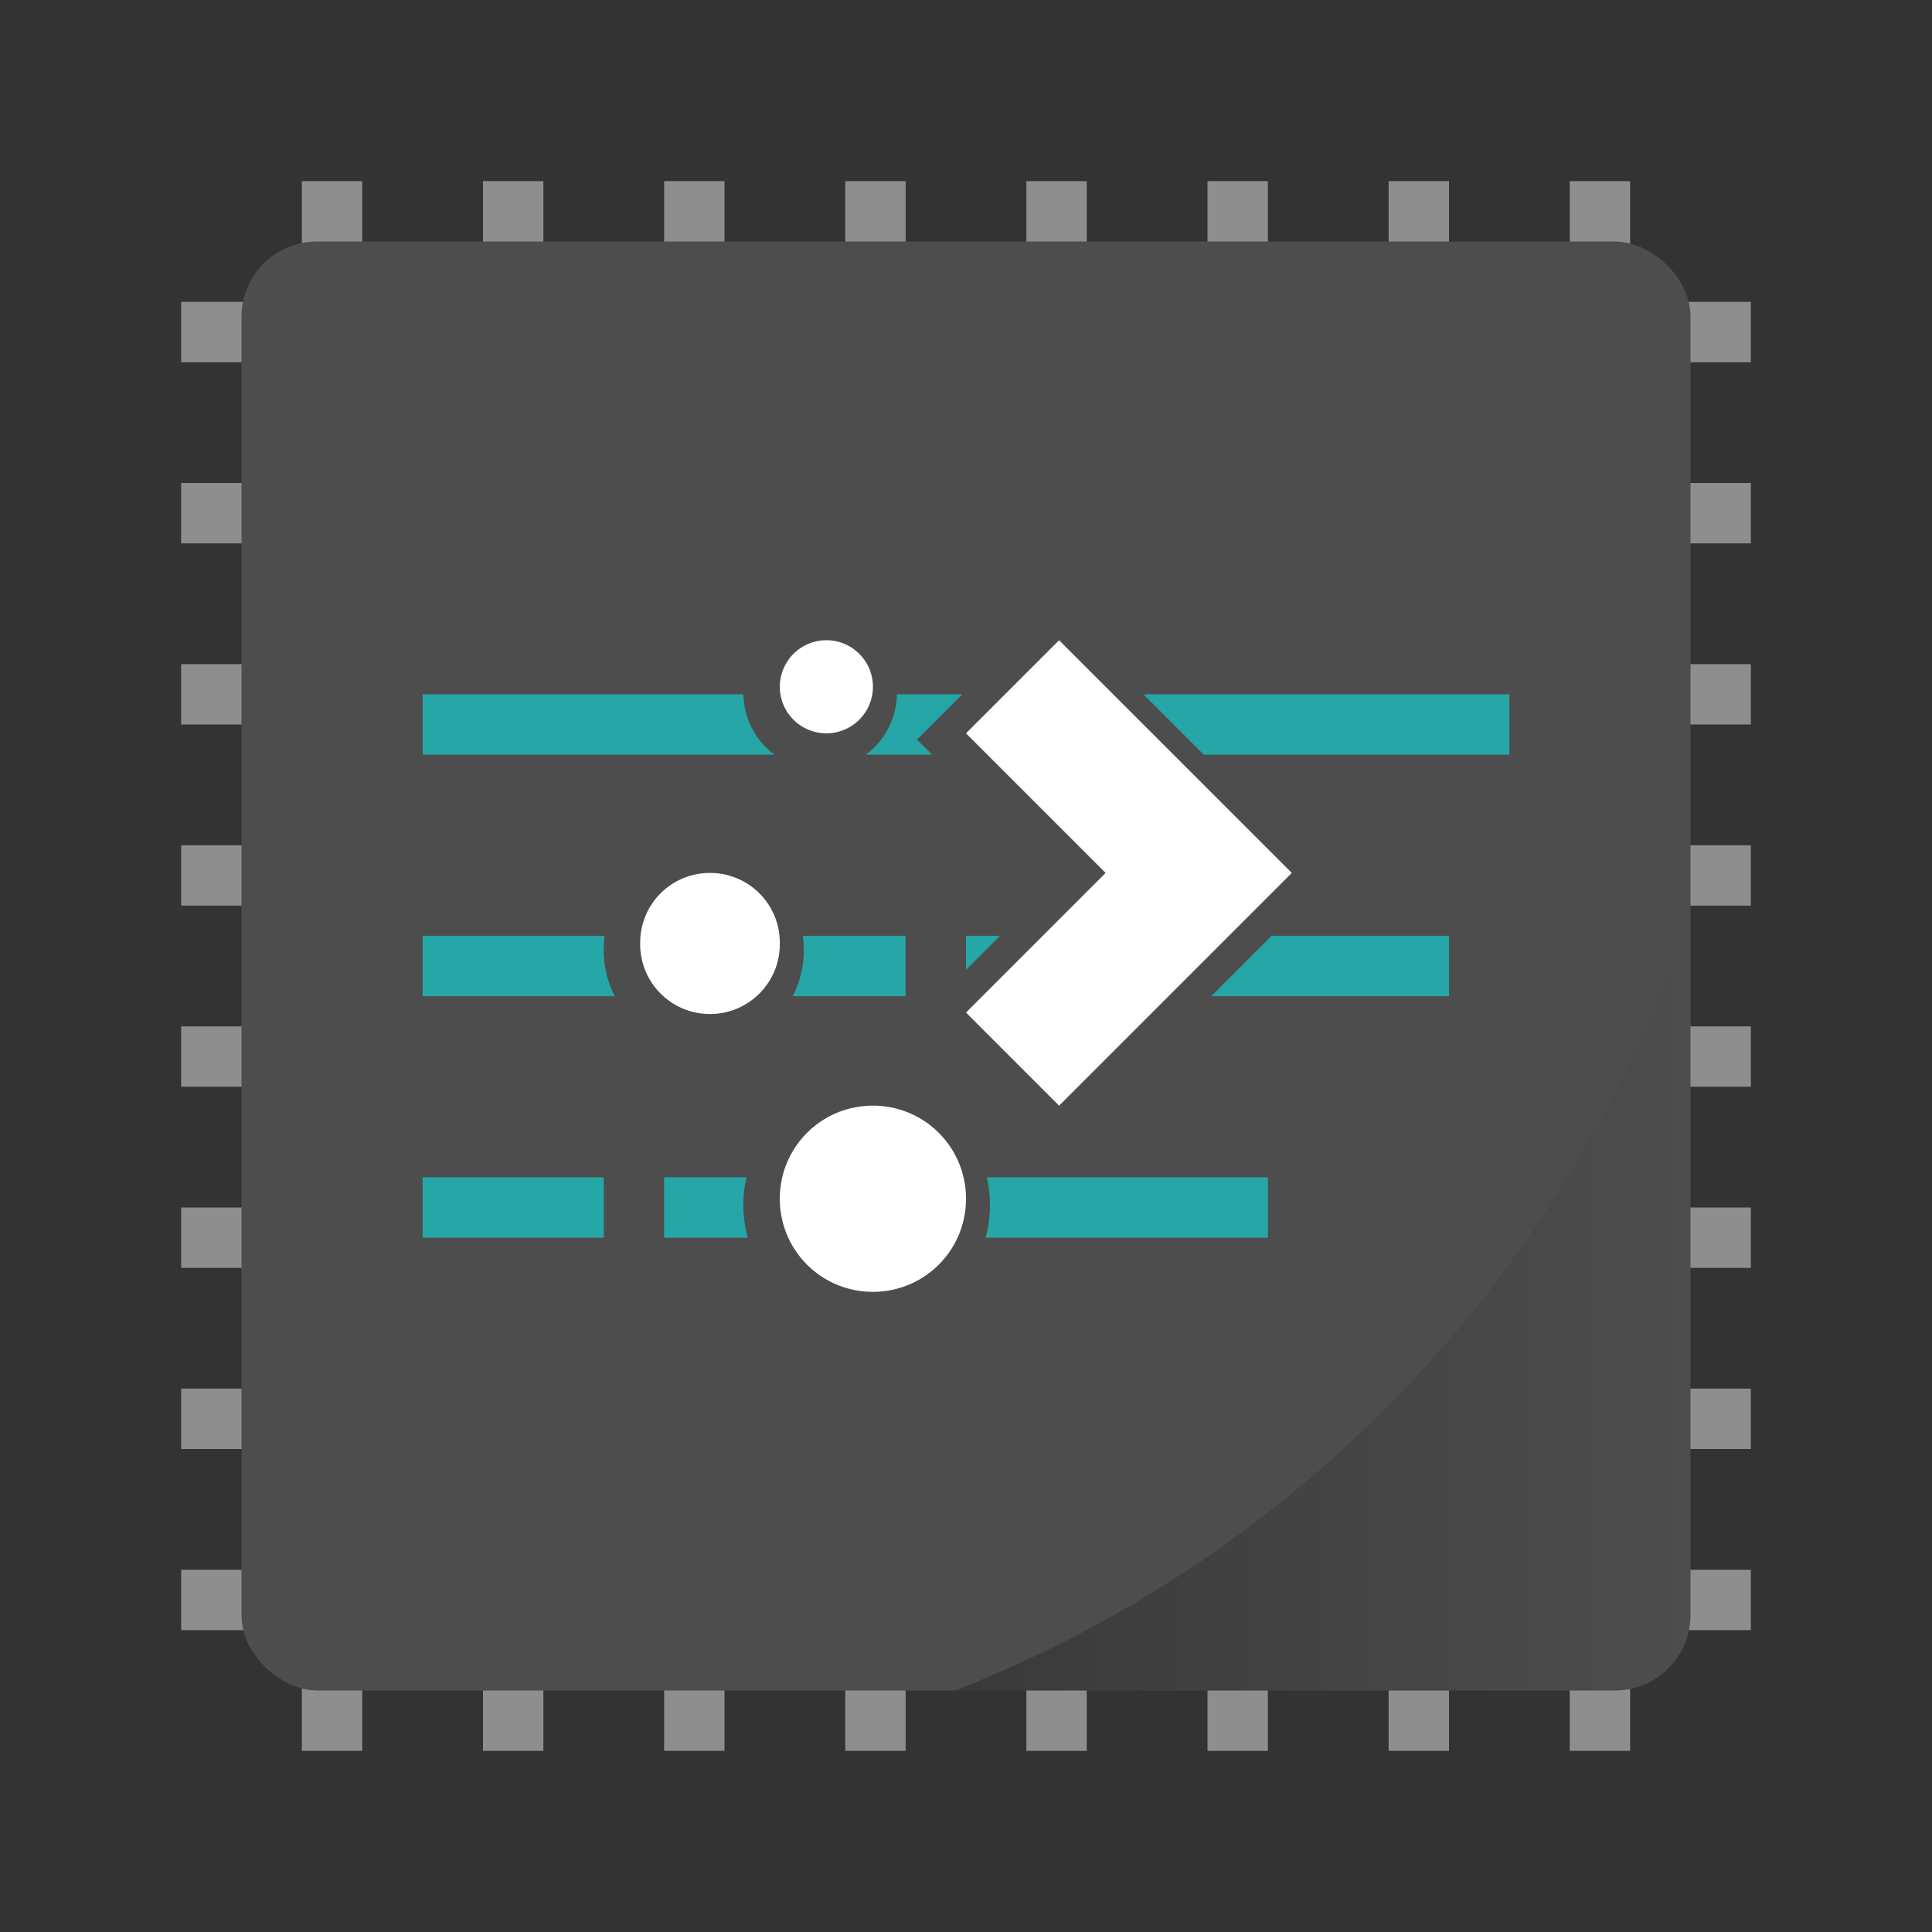 <svg width="64" height="64" version="1.1" xmlns="http://www.w3.org/2000/svg" xmlns:xlink="http://www.w3.org/1999/xlink">
 <rect width="100%" height="100%" fill="#333333" stroke="none"/>
 <defs>
  <linearGradient id="a" x1="31.637" x2="56" y1="43.058" y2="43.058" gradientUnits="userSpaceOnUse">
   <stop offset="0"/>
   <stop stop-opacity="0" offset="1"/>
  </linearGradient>
 </defs>
 <g fill="#8e8e8e">
  <path d="m58 40v2h-52v-2zm0 6v2h-52v-2zm0 6v2h-52v-2zm0-30v2h-52v-2zm0 6v2h-52v-2zm0 6v2h-52v-2zm0-18v2h-52v-2zm0-6v2h-52v-2z"/>
  <path d="m24 58h-2v-52h2zm-6 0h-2v-52h2zm-6 0h-2v-52h2zm30 0h-2v-52h2zm-6 0h-2v-52h2zm-6 0h-2v-52h2zm18 0h-2v-52h2zm6 0h-2v-52h2z"/>
 </g>
 <rect transform="matrix(0,-1,-1,0,0,0)" x="-56" y="-56" width="48" height="48" rx="2.5" ry="2.5" fill="#4d4d4d"/>
 <g fill="#0ff">
  <path d="m14 23h12v2h-12zm14 0h6v2h-6zm8 0h14v2h-14zm-22 8h16v2h-16zm18 0h16v2h-16zm-18 8h6v2h-6zm8 0h6v2h-6zm8 0h12v2h-12z" opacity=".5"/>
 </g>
 <path d="m56 30.115a41.492 41.492 0 0 1-24.363 25.885h21.863c1.385 0 2.5-1.115 2.5-2.5z" fill="url(#a)" opacity=".25"/>
 <path d="m28.709 36.833c-1.708 0-3.084 1.375-3.084 3.084 0 1.708 1.375 3.084 3.084 3.084 1.708 0 3.084-1.375 3.084-3.084 0-1.708-1.375-3.084-3.084-3.084zm-5.396-7.709a2.307 2.307 0 0 0-2.313 2.313 2.313 2.313 0 1 0 4.625 0 2.307 2.307 0 0 0-2.313-2.313zm11.564-7.709-3.084 3.084 4.625 4.625-4.625 4.625 3.084 3.084 7.709-7.709-3.084-3.084zm-7.709 0a1.542 1.542 0 1 0 0 3.084 1.542 1.542 0 1 0 0-3.084z" fill="#fff" stroke="#4d4d4d" stroke-width="2"/>
 <path d="m28.916 36.626c-1.708 0-3.084 1.375-3.084 3.084 0 1.708 1.375 3.084 3.084 3.084 1.708 0 3.084-1.375 3.084-3.084 0-1.708-1.375-3.084-3.084-3.084zm-5.396-7.709a2.307 2.307 0 0 0-2.313 2.313 2.313 2.313 0 1 0 4.625 0 2.307 2.307 0 0 0-2.313-2.313zm11.564-7.709-3.084 3.084 4.625 4.625-4.625 4.625 3.084 3.084 7.709-7.709-3.084-3.084zm-7.709 0a1.542 1.542 0 1 0 0 3.084 1.542 1.542 0 1 0 0-3.084z" fill="#fff"/>
</svg>
